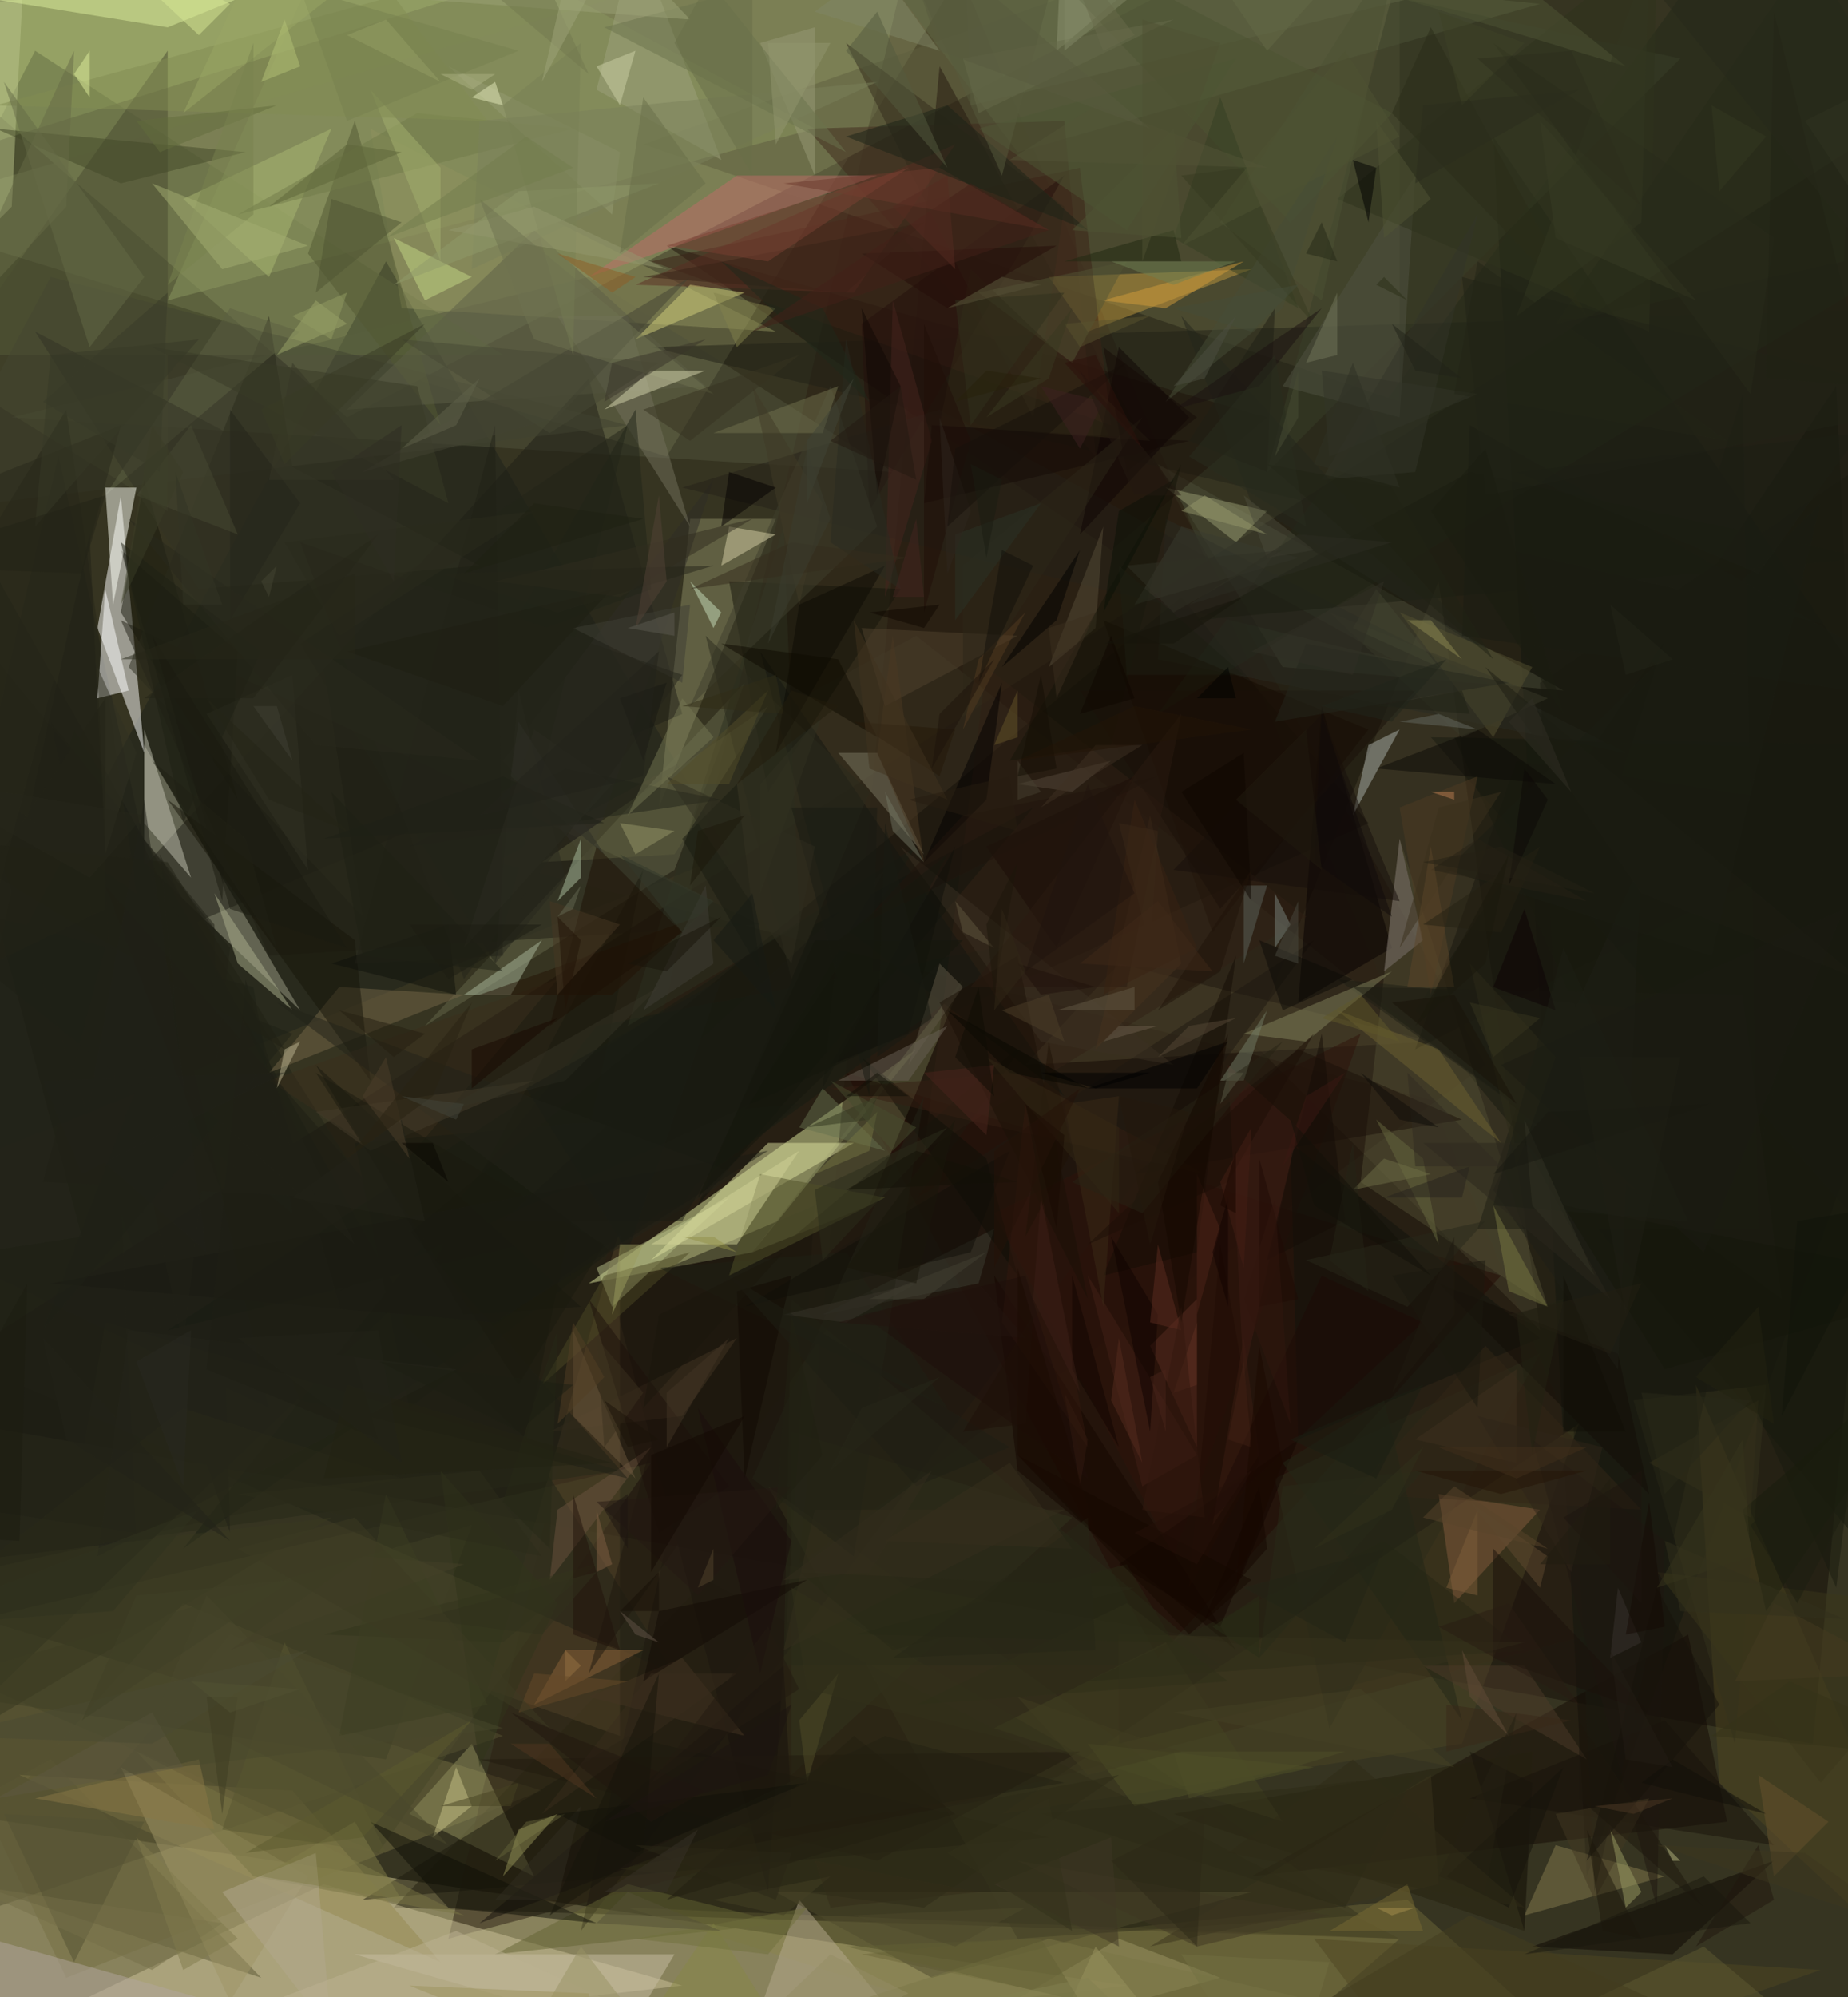 <svg xmlns="http://www.w3.org/2000/svg" version="1.1" width="948" height="1024">
<rect x="0" y="0" width="948" height="1024" fill="#363421" />
<g transform="scale(4) translate(0.5 0.5)">
<polygon fill="#bdcb86" fill-opacity="0.502" points="175,-15 -16,1 44,53" />
<polygon fill="#140e09" fill-opacity="0.502" points="-16,180 232,223 252,9" />
<polygon fill="#dacf98" fill-opacity="0.502" points="-13,231 144,254 0,271" />
<polygon fill="#746e42" fill-opacity="0.502" points="-16,203 8,253 69,229" />
<polygon fill="#2b1f13" fill-opacity="0.502" points="57,248 118,-15 211,207" />
<polygon fill="#e0eaa0" fill-opacity="0.502" points="96,160 75,164 117,134" />
<polygon fill="#7c7e56" fill-opacity="0.502" points="130,-16 -16,27 85,58" />
<polygon fill="#5e5e3e" fill-opacity="0.502" points="179,51 82,18 179,-16" />
<polygon fill="#8a834c" fill-opacity="0.502" points="156,268 80,244 179,248" />
<polygon fill="#1d201a" fill-opacity="0.502" points="93,109 -16,153 49,33" />
<polygon fill="#47412d" fill-opacity="0.502" points="160,133 184,74 197,170" />
<polygon fill="#171913" fill-opacity="0.502" points="-3,218 -9,59 51,166" />
<polygon fill="#ffffff" fill-opacity="0.502" points="18,96 15,63 12,80" />
<polygon fill="#25190f" fill-opacity="0.502" points="102,200 190,136 120,8" />
<polygon fill="#898965" fill-opacity="0.502" points="84,103 99,66 88,66" />
<polygon fill="#12170e" fill-opacity="0.502" points="191,17 203,240 252,107" />
<polygon fill="#4a4424" fill-opacity="0.502" points="128,232 187,223 202,182" />
<polygon fill="#50523d" fill-opacity="0.502" points="114,60 75,35 1,53" />
<polygon fill="#282413" fill-opacity="0.502" points="50,244 179,248 90,202" />
<polygon fill="#cbc19a" fill-opacity="0.502" points="87,254 41,241 -9,265" />
<polygon fill="#9b9c85" fill-opacity="0.502" points="18,110 18,95 38,129" />
<polygon fill="#220b04" fill-opacity="0.502" points="148,212 192,163 108,137" />
<polygon fill="#b0c177" fill-opacity="0.502" points="97,-13 -15,22 -13,-11" />
<polygon fill="#363121" fill-opacity="0.502" points="63,110 117,81 197,144" />
<polygon fill="#141009" fill-opacity="0.502" points="175,105 151,76 43,165" />
<polygon fill="#636d43" fill-opacity="0.502" points="64,45 -16,45 4,6" />
<polygon fill="#938851" fill-opacity="0.502" points="37,229 56,251 2,227" />
<polygon fill="#140b04" fill-opacity="0.502" points="221,233 160,240 216,209" />
<polygon fill="#464629" fill-opacity="0.502" points="83,187 48,237 -16,210" />
<polygon fill="#1e1f16" fill-opacity="0.502" points="87,91 75,48 3,127" />
<polygon fill="#8b9761" fill-opacity="0.502" points="45,-16 21,38 104,16" />
<polygon fill="#19140c" fill-opacity="0.502" points="78,165 104,154 98,242" />
<polygon fill="#504229" fill-opacity="0.502" points="79,157 62,216 79,222" />
<polygon fill="#666944" fill-opacity="0.502" points="96,160 123,125 111,154" />
<polygon fill="#65664b" fill-opacity="0.502" points="86,111 95,87 54,131" />
<polygon fill="#202117" fill-opacity="0.502" points="83,44 240,81 245,39" />
<polygon fill="#4a4d38" fill-opacity="0.502" points="164,85 148,59 200,88" />
<polygon fill="#5e6644" fill-opacity="0.502" points="109,-9 130,19 197,0" />
<polygon fill="#202216" fill-opacity="0.502" points="-16,169 9,93 86,214" />
<polygon fill="#3e291c" fill-opacity="0.502" points="103,16 140,58 136,15" />
<polygon fill="#232819" fill-opacity="0.502" points="252,28 226,-16 148,91" />
<polygon fill="#7c7963" fill-opacity="0.502" points="112,96 107,96 118,109" />
<polygon fill="#4e4620" fill-opacity="0.502" points="220,228 217,177 252,258" />
<polygon fill="#bd973e" fill-opacity="0.502" points="139,42 160,34 134,35" />
<polygon fill="#1f130b" fill-opacity="0.502" points="162,53 85,31 142,70" />
<polygon fill="#201f15" fill-opacity="0.502" points="34,122 15,79 97,118" />
<polygon fill="#8f925e" fill-opacity="0.502" points="99,42 47,16 51,39" />
<polygon fill="#161c13" fill-opacity="0.502" points="132,120 23,198 76,131" />
<polygon fill="#3b2317" fill-opacity="0.502" points="142,54 83,33 138,21" />
<polygon fill="#4d442c" fill-opacity="0.502" points="131,136 143,123 183,133" />
<polygon fill="#91905f" fill-opacity="0.502" points="60,223 68,240 52,232" />
<polygon fill="#404330" fill-opacity="0.502" points="6,35 80,54 -10,65" />
<polygon fill="#14140b" fill-opacity="0.502" points="93,74 115,75 98,101" />
<polygon fill="#17180f" fill-opacity="0.502" points="235,49 181,129 242,202" />
<polygon fill="#6c6638" fill-opacity="0.502" points="180,243 211,271 110,250" />
<polygon fill="#32341e" fill-opacity="0.502" points="137,194 101,227 101,183" />
<polygon fill="#c06c69" fill-opacity="0.502" points="94,22 112,22 75,35" />
<polygon fill="#18190d" fill-opacity="0.502" points="15,78 30,102 18,61" />
<polygon fill="#1e1810" fill-opacity="0.502" points="74,247 91,170 168,120" />
<polygon fill="#393f29" fill-opacity="0.502" points="162,60 178,-1 215,7" />
<polygon fill="#2f130a" fill-opacity="0.502" points="174,132 127,155 150,199" />
<polygon fill="#535933" fill-opacity="0.502" points="56,54 39,32 45,15" />
<polygon fill="#292b22" fill-opacity="0.502" points="148,84 208,96 149,66" />
<polygon fill="#150a01" fill-opacity="0.502" points="155,119 175,93 141,79" />
<polygon fill="#a7a763" fill-opacity="0.502" points="63,238 67,233 72,232" />
<polygon fill="#150600" fill-opacity="0.502" points="130,188 127,163 158,211" />
<polygon fill="#060000" fill-opacity="0.502" points="169,90 178,121 166,128" />
<polygon fill="#504d32" fill-opacity="0.502" points="198,167 179,107 174,151" />
<polygon fill="#11120c" fill-opacity="0.502" points="166,184 197,171 165,146" />
<polygon fill="#837a4f" fill-opacity="0.502" points="199,236 195,245 213,240" />
<polygon fill="#565332" fill-opacity="0.502" points="23,205 -16,249 64,222" />
<polygon fill="#5c5f47" fill-opacity="0.502" points="44,52 68,29 90,49" />
<polygon fill="#2c2c1a" fill-opacity="0.502" points="163,189 170,221 197,173" />
<polygon fill="#34321c" fill-opacity="0.502" points="209,179 222,223 226,177" />
<polygon fill="#484b31" fill-opacity="0.502" points="21,65 -8,47 21,6" />
<polygon fill="#1a1009" fill-opacity="0.502" points="166,134 187,143 145,150" />
<polygon fill="#1d1a0f" fill-opacity="0.502" points="134,235 46,243 80,222" />
<polygon fill="#35331c" fill-opacity="0.502" points="174,245 98,190 130,248" />
<polygon fill="#515342" fill-opacity="0.502" points="179,53 181,22 164,49" />
<polygon fill="#312014" fill-opacity="0.502" points="126,85 167,117 118,147" />
<polygon fill="#1c1c13" fill-opacity="0.502" points="225,157 223,50 189,157" />
<polygon fill="#272819" fill-opacity="0.502" points="8,198 13,169 79,188" />
<polygon fill="#b5aa8d" fill-opacity="0.502" points="102,243 125,271 92,271" />
<polygon fill="#2a2b1d" fill-opacity="0.502" points="16,85 34,40 46,117" />
<polygon fill="#19170e" fill-opacity="0.502" points="181,134 241,104 194,97" />
<polygon fill="#202016" fill-opacity="0.502" points="-15,67 29,196 27,118" />
<polygon fill="#24110d" fill-opacity="0.502" points="111,65 136,22 110,41" />
<polygon fill="#756748" fill-opacity="0.502" points="43,126 59,127 34,137" />
<polygon fill="#212118" fill-opacity="0.502" points="-16,156 7,58 34,180" />
<polygon fill="#171409" fill-opacity="0.502" points="47,138 21,102 45,120" />
<polygon fill="#292b19" fill-opacity="0.502" points="101,166 156,213 100,213" />
<polygon fill="#2f2d27" fill-opacity="0.502" points="64,97 75,110 91,61" />
<polygon fill="#896239" fill-opacity="0.502" points="72,211 82,211 68,218" />
<polygon fill="#2f331c" fill-opacity="0.502" points="171,25 211,42 212,-8" />
<polygon fill="#835d3e" fill-opacity="0.502" points="186,205 197,193 184,191" />
<polygon fill="#25210f" fill-opacity="0.502" points="195,247 196,224 150,232" />
<polygon fill="#2d3020" fill-opacity="0.502" points="102,118 80,131 100,67" />
<polygon fill="#12140c" fill-opacity="0.502" points="104,118 132,103 89,154" />
<polygon fill="#3a341d" fill-opacity="0.502" points="183,227 184,241 147,249" />
<polygon fill="#444422" fill-opacity="0.502" points="164,233 149,210 127,221" />
<polygon fill="#51422f" fill-opacity="0.502" points="130,81 110,80 113,90" />
<polygon fill="#1b1a11" fill-opacity="0.502" points="246,54 204,242 197,87" />
<polygon fill="#3b2f1c" fill-opacity="0.502" points="51,149 34,138 71,125" />
<polygon fill="#262615" fill-opacity="0.502" points="177,197 139,215 195,211" />
<polygon fill="#5c6042" fill-opacity="0.502" points="13,63 38,42 29,39" />
<polygon fill="#9b9665" fill-opacity="0.502" points="156,253 116,264 143,248" />
<polygon fill="#1e180e" fill-opacity="0.502" points="75,214 87,170 131,133" />
<polygon fill="#1e1e14" fill-opacity="0.502" points="171,125 221,130 209,152" />
<polygon fill="#bac489" fill-opacity="0.502" points="1,26 -15,42 3,-13" />
<polygon fill="#191c13" fill-opacity="0.502" points="117,108 21,170 87,154" />
<polygon fill="#252118" fill-opacity="0.502" points="87,62 120,52 178,84" />
<polygon fill="#181a0f" fill-opacity="0.502" points="248,96 235,203 186,94" />
<polygon fill="#141710" fill-opacity="0.502" points="136,140 97,83 106,117" />
<polygon fill="#c3d785" fill-opacity="0.502" points="50,30 54,38 60,35" />
<polygon fill="#ddef9d" fill-opacity="0.502" points="21,3 -10,-2 48,-8" />
<polygon fill="#a9afaa" fill-opacity="0.502" points="179,93 173,104 175,95" />
<polygon fill="#a9b772" fill-opacity="0.502" points="42,16 34,35 23,25" />
<polygon fill="#7e7570" fill-opacity="0.502" points="179,107 182,120 177,124" />
<polygon fill="#3c3e33" fill-opacity="0.502" points="125,164 127,157 105,168" />
<polygon fill="#3a361b" fill-opacity="0.502" points="252,206 212,201 233,228" />
<polygon fill="#5b5635" fill-opacity="0.502" points="-16,237 6,225 33,253" />
<polygon fill="#592d21" fill-opacity="0.502" points="153,185 153,166 147,172" />
<polygon fill="#404027" fill-opacity="0.502" points="60,195 49,225 -12,216" />
<polygon fill="#1b1a0f" fill-opacity="0.502" points="51,169 67,184 82,111" />
<polygon fill="#16110c" fill-opacity="0.502" points="101,231 100,213 61,246" />
<polygon fill="#4f4a2c" fill-opacity="0.502" points="99,242 160,242 119,253" />
<polygon fill="#332a1b" fill-opacity="0.502" points="108,5 132,53 136,26" />
<polygon fill="#717a49" fill-opacity="0.502" points="30,27 53,14 73,16" />
<polygon fill="#bac189" fill-opacity="0.502" points="93,153 76,162 78,167" />
<polygon fill="#4c4825" fill-opacity="0.502" points="77,163 88,160 69,177" />
<polygon fill="#432116" fill-opacity="0.502" points="146,190 139,163 153,186" />
<polygon fill="#505535" fill-opacity="0.502" points="183,25 177,30 176,15" />
<polygon fill="#dde29f" fill-opacity="0.502" points="83,161 109,146 98,146" />
<polygon fill="#0e0e06" fill-opacity="0.502" points="130,163 110,135 126,148" />
<polygon fill="#4d5735" fill-opacity="0.502" points="125,16 144,29 158,7" />
<polygon fill="#a3b06e" fill-opacity="0.502" points="56,33 56,21 47,11" />
<polygon fill="#130400" fill-opacity="0.502" points="156,208 143,200 166,184" />
<polygon fill="#393a26" fill-opacity="0.502" points="19,44 53,49 57,64" />
<polygon fill="#3e3f2d" fill-opacity="0.502" points="88,90 106,49 112,67" />
<polygon fill="#818b52" fill-opacity="0.502" points="-1,13 62,15 50,-1" />
<polygon fill="#9da17d" fill-opacity="0.502" points="76,11 81,-9 92,20" />
<polygon fill="#959b73" fill-opacity="0.502" points="78,27 57,8 79,19" />
<polygon fill="#5a2e23" fill-opacity="0.502" points="109,37 122,18 81,36" />
<polygon fill="#322617" fill-opacity="0.502" points="173,191 210,193 190,172" />
<polygon fill="#383821" fill-opacity="0.502" points="42,194 -8,200 -5,222" />
<polygon fill="#1a1c12" fill-opacity="0.502" points="45,146 52,180 102,141" />
<polygon fill="#0e110a" fill-opacity="0.502" points="42,123 58,127 57,118" />
<polygon fill="#7a805a" fill-opacity="0.502" points="61,15 60,34 112,10" />
<polygon fill="#262719" fill-opacity="0.502" points="17,114 -16,91 8,52" />
<polygon fill="#9e9366" fill-opacity="0.502" points="29,256 15,226 39,240" />
<polygon fill="#5f6444" fill-opacity="0.502" points="194,-4 123,-11 124,13" />
<polygon fill="#4e4723" fill-opacity="0.502" points="184,269 233,252 168,248" />
<polygon fill="#160f0a" fill-opacity="0.502" points="169,91 179,115 150,111" />
<polygon fill="#5c5d3c" fill-opacity="0.502" points="69,110 98,90 86,109" />
<polygon fill="#81815d" fill-opacity="0.502" points="167,133 159,132 178,124" />
<polygon fill="#1b0c06" fill-opacity="0.502" points="126,108 135,121 145,99" />
<polygon fill="#424828" fill-opacity="0.502" points="31,19 15,23 -1,16" />
<polygon fill="#797545" fill-opacity="0.502" points="59,245 32,240 17,224" />
<polygon fill="#150a06" fill-opacity="0.502" points="118,64 119,54 152,56" />
<polygon fill="#6a533f" fill-opacity="0.502" points="71,193 70,202 83,185" />
<polygon fill="#333528" fill-opacity="0.502" points="189,27 169,61 181,60" />
<polygon fill="#564c39" fill-opacity="0.502" points="134,85 141,67 140,80" />
<polygon fill="#020000" fill-opacity="0.502" points="126,102 118,110 128,87" />
<polygon fill="#1a1c11" fill-opacity="0.502" points="153,79 188,60 239,71" />
<polygon fill="#120d06" fill-opacity="0.502" points="207,173 211,191 184,164" />
<polygon fill="#54483a" fill-opacity="0.502" points="142,97 137,101 130,100" />
<polygon fill="#232418" fill-opacity="0.502" points="38,82 63,123 80,54" />
<polygon fill="#989b72" fill-opacity="0.502" points="158,69 162,65 149,62" />
<polygon fill="#b2a78d" fill-opacity="0.502" points="28,242 40,237 42,260" />
<polygon fill="#212219" fill-opacity="0.502" points="92,102 72,98 52,108" />
<polygon fill="#341f12" fill-opacity="0.502" points="130,137 106,139 154,150" />
<polygon fill="#30351b" fill-opacity="0.502" points="56,188 61,226 71,205" />
<polygon fill="#aab89b" fill-opacity="0.502" points="65,127 59,127 69,120" />
<polygon fill="#443523" fill-opacity="0.502" points="75,217 95,222 87,212" />
<polygon fill="#1f1f16" fill-opacity="0.502" points="207,175 191,152 210,110" />
<polygon fill="#221204" fill-opacity="0.502" points="89,117 61,127 78,127" />
<polygon fill="#140d04" fill-opacity="0.502" points="153,160 158,122 141,163" />
<polygon fill="#433422" fill-opacity="0.502" points="94,171 70,183 87,181" />
<polygon fill="#1e1f14" fill-opacity="0.502" points="13,113 38,179 80,189" />
<polygon fill="#3b3123" fill-opacity="0.502" points="133,133 115,108 150,136" />
<polygon fill="#777f4e" fill-opacity="0.502" points="66,6 44,15 38,-2" />
<polygon fill="#0c0603" fill-opacity="0.502" points="196,249 227,238 214,250" />
<polygon fill="#3c1d14" fill-opacity="0.502" points="157,136 159,176 166,144" />
<polygon fill="#323224" fill-opacity="0.502" points="25,75 61,72 4,42" />
<polygon fill="#151408" fill-opacity="0.502" points="142,95 151,59 129,97" />
<polygon fill="#979976" fill-opacity="0.502" points="104,22 104,3 97,5" />
<polygon fill="#18130b" fill-opacity="0.502" points="213,220 227,236 188,230" />
<polygon fill="#24271d" fill-opacity="0.502" points="190,83 151,40 160,64" />
<polygon fill="#1f1610" fill-opacity="0.502" points="212,244 196,184 213,197" />
<polygon fill="#28291b" fill-opacity="0.502" points="167,161 180,167 190,156" />
<polygon fill="#e0f09b" fill-opacity="0.502" points="11,6 11,12 9,9" />
<polygon fill="#abb08e" fill-opacity="0.502" points="30,123 37,129 27,114" />
<polygon fill="#c7bda3" fill-opacity="0.502" points="45,250 80,260 86,250" />
<polygon fill="#8e9373" fill-opacity="0.502" points="135,6 136,-16 161,-16" />
<polygon fill="#232717" fill-opacity="0.502" points="187,220 177,179 164,187" />
<polygon fill="#383b2e" fill-opacity="0.502" points="151,67 166,71 145,77" />
<polygon fill="#1c110a" fill-opacity="0.502" points="75,166 93,190 84,196" />
<polygon fill="#545131" fill-opacity="0.502" points="196,85 179,78 191,94" />
<polygon fill="#46321f" fill-opacity="0.502" points="147,104 140,134 151,123" />
<polygon fill="#4d5432" fill-opacity="0.502" points="165,28 126,-13 178,14" />
<polygon fill="#525434" fill-opacity="0.502" points="137,46 125,37 144,33" />
<polygon fill="#615847" fill-opacity="0.502" points="123,126 120,123 116,136" />
<polygon fill="#1f2115" fill-opacity="0.502" points="121,180 84,162 108,160" />
<polygon fill="#1b1108" fill-opacity="0.502" points="138,88 156,116 181,88" />
<polygon fill="#595731" fill-opacity="0.502" points="28,234 36,210 49,237" />
<polygon fill="#272a19" fill-opacity="0.502" points="199,41 236,33 238,-16" />
<polygon fill="#1b1006" fill-opacity="0.502" points="120,128 130,122 139,166" />
<polygon fill="#191a10" fill-opacity="0.502" points="183,94 250,170 248,95" />
<polygon fill="#d4d27d" fill-opacity="0.502" points="88,36 95,37 81,43" />
<polygon fill="#4d3a28" fill-opacity="0.502" points="195,213 203,225 182,213" />
<polygon fill="#222218" fill-opacity="0.502" points="35,128 94,150 78,160" />
<polygon fill="#1b1b11" fill-opacity="0.502" points="30,83 28,115 15,70" />
<polygon fill="#100903" fill-opacity="0.502" points="101,163 94,165 95,189" />
<polygon fill="#1a110b" fill-opacity="0.502" points="211,219 191,198 191,212" />
<polygon fill="#46241e" fill-opacity="0.502" points="113,76 114,38 119,56" />
<polygon fill="#201b0f" fill-opacity="0.502" points="61,225 112,238 138,224" />
<polygon fill="#2a2d19" fill-opacity="0.502" points="178,14 183,3 203,40" />
<polygon fill="#72715c" fill-opacity="0.502" points="80,40 71,40 88,67" />
<polygon fill="#8a7947" fill-opacity="0.502" points="4,230 25,225 27,234" />
<polygon fill="#36321c" fill-opacity="0.502" points="195,210 143,209 143,223" />
<polygon fill="#3e3e34" fill-opacity="0.502" points="87,87 73,80 88,77" />
<polygon fill="#140c06" fill-opacity="0.502" points="169,132 172,156 162,161" />
<polygon fill="#18190f" fill-opacity="0.502" points="40,136 74,167 59,168" />
<polygon fill="#636332" fill-opacity="0.502" points="100,246 63,250 80,241" />
<polygon fill="#6b724c" fill-opacity="0.502" points="92,-1 77,3 108,19" />
<polygon fill="#453d2b" fill-opacity="0.502" points="40,142 47,147 68,138" />
<polygon fill="#3b2a17" fill-opacity="0.502" points="141,167 136,141 143,140" />
<polygon fill="#2a271c" fill-opacity="0.502" points="182,146 195,146 206,166" />
<polygon fill="#504c28" fill-opacity="0.502" points="102,220 103,228 107,214" />
<polygon fill="#343e22" fill-opacity="0.502" points="166,39 150,30 156,12" />
<polygon fill="#33180e" fill-opacity="0.502" points="131,141 128,169 139,185" />
<polygon fill="#0e0505" fill-opacity="0.502" points="138,68 143,44 152,53" />
<polygon fill="#656b46" fill-opacity="0.502" points="0,10 18,35 11,44" />
<polygon fill="#73765b" fill-opacity="0.502" points="171,37 167,46 171,45" />
<polygon fill="#342f1d" fill-opacity="0.502" points="104,193 136,193 100,211" />
<polygon fill="#9ca277" fill-opacity="0.502" points="48,-1 88,2 71,-16" />
<polygon fill="#3f3723" fill-opacity="0.502" points="170,245 153,249 130,238" />
<polygon fill="#1b1c12" fill-opacity="0.502" points="185,111 219,122 233,64" />
<polygon fill="#15130a" fill-opacity="0.502" points="200,226 185,240 193,244" />
<polygon fill="#6c3b2d" fill-opacity="0.502" points="120,21 100,23 134,29" />
<polygon fill="#2c2718" fill-opacity="0.502" points="146,53 123,72 123,89" />
<polygon fill="#0e0f07" fill-opacity="0.502" points="57,244 76,246 47,233" />
<polygon fill="#000000" fill-opacity="0.502" points="138,70 135,79 128,85" />
<polygon fill="#73734f" fill-opacity="0.502" points="105,55 107,49 91,55" />
<polygon fill="#4d5234" fill-opacity="0.502" points="179,-8 169,38 156,28" />
<polygon fill="#212117" fill-opacity="0.502" points="11,68 -16,191 17,196" />
<polygon fill="#1c1005" fill-opacity="0.502" points="87,119 70,131 76,108" />
<polygon fill="#4e5435" fill-opacity="0.502" points="208,8 175,-2 193,-4" />
<polygon fill="#1a1b0f" fill-opacity="0.502" points="66,177 77,159 40,137" />
<polygon fill="#505229" fill-opacity="0.502" points="145,231 168,226 139,223" />
<polygon fill="#212519" fill-opacity="0.502" points="64,82 81,52 83,75" />
<polygon fill="#67704f" fill-opacity="0.502" points="102,144 113,147 105,139" />
<polygon fill="#202117" fill-opacity="0.502" points="64,122 45,123 63,54" />
<polygon fill="#b1a69e" fill-opacity="0.502" points="-16,244 55,264 3,270" />
<polygon fill="#2b3227" fill-opacity="0.502" points="122,68 122,79 133,64" />
<polygon fill="#6c6130" fill-opacity="0.502" points="171,129 192,146 184,134" />
<polygon fill="#4e3b22" fill-opacity="0.502" points="189,99 183,127 179,103" />
<polygon fill="#686154" fill-opacity="0.502" points="116,138 121,131 107,138" />
<polygon fill="#7b857e" fill-opacity="0.502" points="165,118 163,114 163,121" />
<polygon fill="#181d0d" fill-opacity="0.502" points="226,206 223,193 251,169" />
<polygon fill="#1f0e0a" fill-opacity="0.502" points="110,168 131,163 139,189" />
<polygon fill="#434332" fill-opacity="0.502" points="71,53 46,60 88,35" />
<polygon fill="#210c04" fill-opacity="0.502" points="156,159 161,187 152,203" />
<polygon fill="#130b05" fill-opacity="0.502" points="103,202 84,206 82,215" />
<polygon fill="#1c1d13" fill-opacity="0.502" points="228,166 173,126 223,127" />
<polygon fill="#2a2a1c" fill-opacity="0.502" points="101,125 90,81 111,101" />
<polygon fill="#474c37" fill-opacity="0.502" points="149,51 164,39 171,17" />
<polygon fill="#2d2b19" fill-opacity="0.502" points="188,123 194,149 199,135" />
<polygon fill="#2d2a17" fill-opacity="0.502" points="79,239 118,244 143,227" />
<polygon fill="#302817" fill-opacity="0.502" points="120,54 147,56 124,34" />
<polygon fill="#90996b" fill-opacity="0.502" points="84,23 66,24 50,36" />
<polygon fill="#423822" fill-opacity="0.502" points="204,243 199,232 211,230" />
<polygon fill="#2d2a17" fill-opacity="0.502" points="172,244 181,227 133,232" />
<polygon fill="#2b1b10" fill-opacity="0.502" points="151,91 144,126 124,126" />
<polygon fill="#393c24" fill-opacity="0.502" points="199,30 197,15 217,38" />
<polygon fill="#0d0204" fill-opacity="0.502" points="199,129 191,126 195,116" />
<polygon fill="#191a10" fill-opacity="0.502" points="97,124 87,107 94,100" />
<polygon fill="#210e08" fill-opacity="0.502" points="124,56 118,78 118,41" />
<polygon fill="#0e0200" fill-opacity="0.502" points="148,168 142,158 147,183" />
<polygon fill="#3b1c13" fill-opacity="0.502" points="155,195 159,171 161,186" />
<polygon fill="#333224" fill-opacity="0.502" points="26,91 39,111 37,86" />
<polygon fill="#9a9b64" fill-opacity="0.502" points="210,242 208,244 206,234" />
<polygon fill="#21150c" fill-opacity="0.502" points="123,104 110,118 148,99" />
<polygon fill="#24241a" fill-opacity="0.502" points="87,86 59,125 38,69" />
<polygon fill="#443b20" fill-opacity="0.502" points="222,215 227,205 244,214" />
<polygon fill="#525032" fill-opacity="0.502" points="0,232 18,233 9,251" />
<polygon fill="#1a1b12" fill-opacity="0.502" points="63,169 6,164 98,147" />
<polygon fill="#14170b" fill-opacity="0.502" points="252,164 213,175 200,154" />
<polygon fill="#1e1e14" fill-opacity="0.502" points="152,56 163,39 162,60" />
<polygon fill="#25251a" fill-opacity="0.502" points="38,64 29,79 29,52" />
<polygon fill="#32341c" fill-opacity="0.502" points="64,210 76,200 41,209" />
<polygon fill="#797f54" fill-opacity="0.502" points="64,13 73,45 74,5" />
<polygon fill="#25251a" fill-opacity="0.502" points="16,170 58,175 12,199" />
<polygon fill="#372e1d" fill-opacity="0.502" points="137,198 129,187 113,197" />
<polygon fill="#d6cfa6" fill-opacity="0.502" points="92,72 99,68 93,67" />
<polygon fill="#49482d" fill-opacity="0.502" points="14,227 29,209 64,221" />
<polygon fill="#3d3e22" fill-opacity="0.502" points="49,191 43,222 62,218" />
<polygon fill="#5c2d21" fill-opacity="0.502" points="148,159 151,170 147,169" />
<polygon fill="#100e08" fill-opacity="0.502" points="129,147 124,160 95,167" />
<polygon fill="#000000" fill-opacity="0.502" points="139,139 157,133 153,139" />
<polygon fill="#17120b" fill-opacity="0.502" points="212,203 220,218 203,238" />
<polygon fill="#444024" fill-opacity="0.502" points="186,226 150,219 174,216" />
<polygon fill="#d29b3b" fill-opacity="0.502" points="159,33 149,39 141,38" />
<polygon fill="#232316" fill-opacity="0.502" points="96,189 118,140 109,199" />
<polygon fill="#0d0b07" fill-opacity="0.502" points="189,93 199,100 176,98" />
<polygon fill="#1b1d12" fill-opacity="0.502" points="187,81 251,90 188,54" />
<polygon fill="#1e1f15" fill-opacity="0.502" points="26,175 48,184 31,125" />
<polygon fill="#100905" fill-opacity="0.502" points="110,39 115,49 112,63" />
<polygon fill="#655529" fill-opacity="0.502" points="130,94 130,88 127,95" />
<polygon fill="#464933" fill-opacity="0.502" points="24,54 17,63 30,68" />
<polygon fill="#26261d" fill-opacity="0.502" points="-16,162 10,158 -16,61" />
<polygon fill="#66683e" fill-opacity="0.502" points="182,148 176,143 184,159" />
<polygon fill="#202216" fill-opacity="0.502" points="250,51 187,35 190,63" />
<polygon fill="#99a664" fill-opacity="0.502" points="23,14 35,-12 61,-16" />
<polygon fill="#abc09f" fill-opacity="0.502" points="74,107 74,112 71,115" />
<polygon fill="#1b2217" fill-opacity="0.502" points="121,13 108,17 139,29" />
<polygon fill="#363a21" fill-opacity="0.502" points="151,22 168,41 159,21" />
<polygon fill="#474935" fill-opacity="0.502" points="51,43 84,46 70,55" />
<polygon fill="#3f311f" fill-opacity="0.502" points="194,187 181,184 194,175" />
<polygon fill="#515028" fill-opacity="0.502" points="113,153 97,150 93,163" />
<polygon fill="#38322e" fill-opacity="0.502" points="206,212 210,210 207,203" />
<polygon fill="#5e5a33" fill-opacity="0.502" points="172,271 218,249 243,270" />
<polygon fill="#fdfff5" fill-opacity="0.502" points="17,62 13,62 14,77" />
<polygon fill="#3a2f1e" fill-opacity="0.502" points="134,80 135,89 140,78" />
<polygon fill="#29291b" fill-opacity="0.502" points="-10,64 15,54 -8,141" />
<polygon fill="#212117" fill-opacity="0.502" points="23,172 29,121 6,92" />
<polygon fill="#3a311d" fill-opacity="0.502" points="184,103 192,101 179,121" />
<polygon fill="#1f2911" fill-opacity="0.502" points="136,33 150,29 151,33" />
<polygon fill="#94976e" fill-opacity="0.502" points="85,34 57,29 68,26" />
<polygon fill="#66532c" fill-opacity="0.502" points="227,240 234,233 225,227" />
<polygon fill="#1d0b07" fill-opacity="0.502" points="182,169 169,163 154,195" />
<polygon fill="#262815" fill-opacity="0.502" points="150,210 109,209 144,200" />
<polygon fill="#1a0d0c" fill-opacity="0.502" points="97,214 101,197 89,180" />
<polygon fill="#0d0a04" fill-opacity="0.502" points="102,77 113,72 99,96" />
<polygon fill="#1a1a13" fill-opacity="0.502" points="113,111 87,156 64,156" />
<polygon fill="#1f2014" fill-opacity="0.502" points="15,69 23,105 33,83" />
<polygon fill="#353224" fill-opacity="0.502" points="84,126 72,138 56,142" />
<polygon fill="#4b3923" fill-opacity="0.502" points="112,96 114,81 118,110" />
<polygon fill="#403f36" fill-opacity="0.502" points="82,129 91,123 90,113" />
<polygon fill="#29291d" fill-opacity="0.502" points="16,66 40,95 61,97" />
<polygon fill="#251913" fill-opacity="0.502" points="76,192 101,190 89,204" />
<polygon fill="#bcb292" fill-opacity="0.502" points="-5,271 58,247 93,263" />
<polygon fill="#363626" fill-opacity="0.502" points="50,61 37,46 34,61" />
<polygon fill="#2e2518" fill-opacity="0.502" points="201,201 189,181 205,185" />
<polygon fill="#1a1b13" fill-opacity="0.502" points="236,116 218,160 192,136" />
<polygon fill="#393828" fill-opacity="0.502" points="198,89 170,78 187,94" />
<polygon fill="#181b13" fill-opacity="0.502" points="101,103 112,103 111,140" />
<polygon fill="#333429" fill-opacity="0.502" points="170,58 169,47 189,50" />
<polygon fill="#2e261e" fill-opacity="0.502" points="124,65 121,73 120,53" />
<polygon fill="#565a3c" fill-opacity="0.502" points="116,-5 138,-16 128,22" />
<polygon fill="#4f2519" fill-opacity="0.502" points="153,150 156,157 153,168" />
<polygon fill="#6e7251" fill-opacity="0.502" points="91,50 68,43 61,25" />
<polygon fill="#3e3724" fill-opacity="0.502" points="127,241 143,249 142,235" />
<polygon fill="#232317" fill-opacity="0.502" points="48,68 32,89 18,89" />
<polygon fill="#25261c" fill-opacity="0.502" points="193,87 163,92 167,82" />
<polygon fill="#626d3c" fill-opacity="0.502" points="20,19 35,13 17,15" />
<polygon fill="#37341f" fill-opacity="0.502" points="188,128 191,135 197,130" />
<polygon fill="#0f0a01" fill-opacity="0.502" points="107,84 112,94 92,82" />
<polygon fill="#1b1d14" fill-opacity="0.502" points="67,139 92,125 80,160" />
<polygon fill="#180901" fill-opacity="0.502" points="71,130 60,134 60,139" />
<polygon fill="#110f08" fill-opacity="0.502" points="210,228 214,225 226,232" />
<polygon fill="#2e2c1e" fill-opacity="0.502" points="101,123 85,99 104,108" />
<polygon fill="#737d66" fill-opacity="0.502" points="162,129 159,138 156,138" />
<polygon fill="#250c08" fill-opacity="0.502" points="121,39 135,31 110,32" />
<polygon fill="#2b2c1b" fill-opacity="0.502" points="121,144 105,161 104,152" />
<polygon fill="#5e5941" fill-opacity="0.502" points="-1,230 23,226 19,219" />
<polygon fill="#38352b" fill-opacity="0.502" points="117,164 108,169 100,168" />
<polygon fill="#0a1106" fill-opacity="0.502" points="150,61 143,65 141,78" />
<polygon fill="#614a30" fill-opacity="0.502" points="198,199 188,192 197,203" />
<polygon fill="#4a4b3a" fill-opacity="0.502" points="168,70 162,71 159,63" />
<polygon fill="#4f4f29" fill-opacity="0.502" points="172,224 152,230 150,224" />
<polygon fill="#34311b" fill-opacity="0.502" points="211,187 224,194 225,179" />
<polygon fill="#413b27" fill-opacity="0.502" points="96,49 102,77 105,64" />
<polygon fill="#1a180f" fill-opacity="0.502" points="178,163 190,161 189,180" />
<polygon fill="#6d593e" fill-opacity="0.502" points="73,181 73,170 81,189" />
<polygon fill="#26231c" fill-opacity="0.502" points="177,153 187,153 188,149" />
<polygon fill="#11110a" fill-opacity="0.502" points="116,132 122,108 106,136" />
<polygon fill="#292b18" fill-opacity="0.502" points="164,190 182,188 161,212" />
<polygon fill="#282a20" fill-opacity="0.502" points="115,75 106,69 108,43" />
<polygon fill="#1c0e06" fill-opacity="0.502" points="157,151 139,159 168,132" />
<polygon fill="#686e48" fill-opacity="0.502" points="96,22 86,5 96,-13" />
<polygon fill="#786b33" fill-opacity="0.502" points="170,247 180,241 182,247" />
<polygon fill="#1f2016" fill-opacity="0.502" points="32,126 -16,113 37,155" />
<polygon fill="#232212" fill-opacity="0.502" points="196,186 200,166 194,168" />
<polygon fill="#989264" fill-opacity="0.502" points="74,249 91,271 61,271" />
<polygon fill="#82814c" fill-opacity="0.502" points="99,39 91,37 94,44" />
<polygon fill="#757542" fill-opacity="0.502" points="104,150 112,142 111,147" />
<polygon fill="#1e1307" fill-opacity="0.502" points="134,133 131,158 137,147" />
<polygon fill="#121006" fill-opacity="0.502" points="130,151 117,147 108,152" />
<polygon fill="#28291f" fill-opacity="0.502" points="66,88 72,112 63,123" />
<polygon fill="#5d645c" fill-opacity="0.502" points="159,113 159,123 162,113" />
<polygon fill="#0d0a07" fill-opacity="0.502" points="164,129 161,120 173,125" />
<polygon fill="#574836" fill-opacity="0.502" points="152,131 148,135 158,130" />
<polygon fill="#8d8952" fill-opacity="0.502" points="183,79 180,79 187,84" />
<polygon fill="#20120b" fill-opacity="0.502" points="79,211 73,191 73,209" />
<polygon fill="#e3eaba" fill-opacity="0.502" points="64,13 60,12 63,10" />
<polygon fill="#11140a" fill-opacity="0.502" points="228,181 230,156 242,154" />
<polygon fill="#79824e" fill-opacity="0.502" points="32,5 32,27 21,36" />
<polygon fill="#625449" fill-opacity="0.502" points="79,206 84,210 81,209" />
<polygon fill="#7b7747" fill-opacity="0.502" points="134,248 211,266 63,271" />
<polygon fill="#202215" fill-opacity="0.502" points="191,84 178,62 162,59" />
<polygon fill="#1c160d" fill-opacity="0.502" points="218,244 202,220 202,230" />
<polygon fill="#382819" fill-opacity="0.502" points="185,218 185,224 201,220" />
<polygon fill="#362317" fill-opacity="0.502" points="108,37 82,35 118,28" />
<polygon fill="#463622" fill-opacity="0.502" points="79,118 70,115 71,127" />
<polygon fill="#181309" fill-opacity="0.502" points="186,127 178,128 194,141" />
<polygon fill="#241406" fill-opacity="0.502" points="203,188 192,191 181,188" />
<polygon fill="#1c1d13" fill-opacity="0.502" points="210,114 190,85 238,125" />
<polygon fill="#4b241c" fill-opacity="0.502" points="118,137 126,145 127,136" />
<polygon fill="#272115" fill-opacity="0.502" points="183,111 189,107 203,115" />
<polygon fill="#272916" fill-opacity="0.502" points="70,198 64,192 71,170" />
<polygon fill="#53442c" fill-opacity="0.502" points="91,198 89,203 91,202" />
<polygon fill="#1e0b05" fill-opacity="0.502" points="161,167 161,148 166,166" />
<polygon fill="#1a1a10" fill-opacity="0.502" points="29,116 19,81 44,121" />
<polygon fill="#19150b" fill-opacity="0.502" points="85,124 80,123 92,117" />
<polygon fill="#807c49" fill-opacity="0.502" points="45,233 51,243 33,240" />
<polygon fill="#262314" fill-opacity="0.502" points="146,155 164,133 137,151" />
<polygon fill="#110400" fill-opacity="0.502" points="137,175 137,163 143,185" />
<polygon fill="#130902" fill-opacity="0.502" points="95,181 83,201 83,186" />
<polygon fill="#533b21" fill-opacity="0.502" points="131,78 125,84 123,93" />
<polygon fill="#cfd196" fill-opacity="0.502" points="102,147 94,159 83,159" />
<polygon fill="#7e5e3a" fill-opacity="0.502" points="189,193 185,203 189,204" />
<polygon fill="#232318" fill-opacity="0.502" points="54,156 37,153 51,143" />
<polygon fill="#292b1a" fill-opacity="0.502" points="191,5 224,50 227,30" />
<polygon fill="#4d3f2a" fill-opacity="0.502" points="49,135 46,140 52,148" />
<polygon fill="#060700" fill-opacity="0.502" points="129,137 121,129 139,139" />
<polygon fill="#5d5b2f" fill-opacity="0.502" points="46,235 31,237 60,220" />
<polygon fill="#919057" fill-opacity="0.502" points="71,232 64,240 66,234" />
<polygon fill="#150900" fill-opacity="0.502" points="130,186 152,209 160,202" />
<polygon fill="#110300" fill-opacity="0.502" points="155,160 157,153 157,167" />
<polygon fill="#424033" fill-opacity="0.502" points="111,166 126,160 118,166" />
<polygon fill="#0e0600" fill-opacity="0.502" points="138,91 142,81 145,89" />
<polygon fill="#13110b" fill-opacity="0.502" points="125,87 132,72 128,70" />
<polygon fill="#000000" fill-opacity="0.502" points="175,28 173,20 176,21" />
<polygon fill="#382c1c" fill-opacity="0.502" points="69,232 83,214 94,214" />
<polygon fill="#635845" fill-opacity="0.502" points="135,129 145,129 145,126" />
<polygon fill="#1e2015" fill-opacity="0.502" points="42,101 46,122 64,124" />
<polygon fill="#201307" fill-opacity="0.502" points="72,129 74,120 71,117" />
<polygon fill="#3b301f" fill-opacity="0.502" points="82,178 77,185 76,171" />
<polygon fill="#0f0700" fill-opacity="0.502" points="120,77 118,80 111,78" />
<polygon fill="#1e1f13" fill-opacity="0.502" points="64,90 44,83 78,75" />
<polygon fill="#212318" fill-opacity="0.502" points="181,47 178,41 187,48" />
<polygon fill="#241808" fill-opacity="0.502" points="122,93 120,99 109,92" />
<polygon fill="#33311b" fill-opacity="0.502" points="121,237 137,247 134,230" />
<polygon fill="#302c1e" fill-opacity="0.502" points="96,66 79,76 63,74" />
<polygon fill="#4e5233" fill-opacity="0.502" points="172,6 179,17 151,31" />
<polygon fill="#525536" fill-opacity="0.502" points="140,13 162,21 129,20" />
<polygon fill="#30301c" fill-opacity="0.502" points="124,54 122,38 136,37" />
<polygon fill="#3e4227" fill-opacity="0.502" points="184,1 195,5 187,13" />
<polygon fill="#251e10" fill-opacity="0.502" points="43,129 50,135 54,132" />
<polygon fill="#58442b" fill-opacity="0.502" points="182,194 198,198 186,190" />
<polygon fill="#72784f" fill-opacity="0.502" points="75,9 62,-2 65,-13" />
<polygon fill="#222012" fill-opacity="0.502" points="113,222 136,228 82,237" />
<polygon fill="#666b47" fill-opacity="0.502" points="9,6 8,26 -8,43" />
<polygon fill="#634c39" fill-opacity="0.502" points="193,222 188,217 187,211" />
<polygon fill="#97925e" fill-opacity="0.502" points="140,249 157,270 130,271" />
<polygon fill="#373827" fill-opacity="0.502" points="4,67 6,45 25,43" />
<polygon fill="#32301b" fill-opacity="0.502" points="103,216 139,225 101,203" />
<polygon fill="#382313" fill-opacity="0.502" points="145,102 153,121 141,127" />
<polygon fill="#1e1f14" fill-opacity="0.502" points="93,163 129,185 117,190" />
<polygon fill="#4f5532" fill-opacity="0.502" points="51,28 40,37 42,25" />
<polygon fill="#302d20" fill-opacity="0.502" points="63,243 71,243 74,231" />
<polygon fill="#31351e" fill-opacity="0.502" points="103,144 111,143 112,140" />
<polygon fill="#1b1208" fill-opacity="0.502" points="80,185 84,184 77,179" />
<polygon fill="#040000" fill-opacity="0.502" points="93,60 99,62 92,67" />
<polygon fill="#1a160c" fill-opacity="0.502" points="84,168 100,160 82,180" />
<polygon fill="#59532e" fill-opacity="0.502" points="147,40 138,44 136,41" />
<polygon fill="#0e0600" fill-opacity="0.502" points="160,115 151,101 159,96" />
<polygon fill="#31160e" fill-opacity="0.502" points="159,166 165,182 163,153" />
<polygon fill="#150901" fill-opacity="0.502" points="151,169 148,151 157,132" />
<polygon fill="#252916" fill-opacity="0.502" points="171,33 169,28 167,32" />
<polygon fill="#312615" fill-opacity="0.502" points="143,155 126,135 143,144" />
<polygon fill="#2c2c23" fill-opacity="0.502" points="152,77 178,69 166,68" />
<polygon fill="#212315" fill-opacity="0.502" points="226,48 227,1 239,49" />
<polygon fill="#c8dfbb" fill-opacity="0.502" points="88,74 92,78 91,80" />
<polygon fill="#474d2f" fill-opacity="0.502" points="106,138 117,144 114,147" />
<polygon fill="#40321f" fill-opacity="0.502" points="111,98 109,79 121,102" />
<polygon fill="#c1c2b1" fill-opacity="0.502" points="18,105 18,93 24,112" />
<polygon fill="#15160c" fill-opacity="0.502" points="104,120 123,120 89,153" />
<polygon fill="#2e2f26" fill-opacity="0.502" points="77,109 65,99 66,92" />
<polygon fill="#281c12" fill-opacity="0.502" points="193,205 184,208 202,218" />
<polygon fill="#4c3e29" fill-opacity="0.502" points="128,129 134,127 136,133" />
<polygon fill="#1f291a" fill-opacity="0.502" points="92,33 105,39 111,51" />
<polygon fill="#202017" fill-opacity="0.502" points="5,151 40,153 17,106" />
<polygon fill="#787943" fill-opacity="0.502" points="198,167 191,154 193,165" />
<polygon fill="#636034" fill-opacity="0.502" points="138,256 133,248 108,249" />
<polygon fill="#1d1e14" fill-opacity="0.502" points="216,156 200,121 191,154" />
<polygon fill="#27291b" fill-opacity="0.502" points="206,-9 252,48 252,-7" />
<polygon fill="#5f3122" fill-opacity="0.502" points="153,177 150,178 153,169" />
<polygon fill="#2b2f17" fill-opacity="0.502" points="176,36 180,38 177,35" />
<polygon fill="#1f2016" fill-opacity="0.502" points="77,105 41,107 64,99" />
<polygon fill="#140b05" fill-opacity="0.502" points="211,192 208,209 213,208" />
<polygon fill="#5a4529" fill-opacity="0.502" points="186,126 183,108 180,126" />
<polygon fill="#232416" fill-opacity="0.502" points="159,203 177,198 172,210" />
<polygon fill="#434431" fill-opacity="0.502" points="173,80 184,85 176,75" />
<polygon fill="#313121" fill-opacity="0.502" points="97,114 97,100 105,91" />
<polygon fill="#17180f" fill-opacity="0.502" points="121,109 107,120 105,139" />
<polygon fill="#333620" fill-opacity="0.502" points="211,-6 194,40 210,28" />
<polygon fill="#1c1f12" fill-opacity="0.502" points="159,86 143,72 144,86" />
<polygon fill="#22150f" fill-opacity="0.502" points="107,169 125,164 131,171" />
<polygon fill="#242419" fill-opacity="0.502" points="91,72 71,78 56,73" />
<polygon fill="#393a28" fill-opacity="0.502" points="21,37 5,51 20,60" />
<polygon fill="#c7c188" fill-opacity="0.502" points="58,226 60,231 55,235" />
<polygon fill="#757753" fill-opacity="0.502" points="80,104 91,94 87,89" />
<polygon fill="#302f24" fill-opacity="0.502" points="177,74 160,83 173,86" />
<polygon fill="#2d2917" fill-opacity="0.502" points="154,232 153,249 142,238" />
<polygon fill="#474323" fill-opacity="0.502" points="66,228 65,231 56,231" />
<polygon fill="#33190f" fill-opacity="0.502" points="151,167 146,193 154,194" />
<polygon fill="#3e3022" fill-opacity="0.502" points="146,95 133,103 140,95" />
<polygon fill="#92966f" fill-opacity="0.502" points="98,5 106,5 99,18" />
<polygon fill="#beb692" fill-opacity="0.502" points="38,133 35,139 36,134" />
<polygon fill="#1b1011" fill-opacity="0.502" points="150,52 161,49 169,39" />
<polygon fill="#1f2017" fill-opacity="0.502" points="22,126 37,132 5,170" />
<polygon fill="#111109" fill-opacity="0.502" points="103,228 71,232 81,237" />
<polygon fill="#474031" fill-opacity="0.502" points="130,97 133,101 130,102" />
<polygon fill="#999c5f" fill-opacity="0.502" points="82,159 78,168 79,159" />
<polygon fill="#9ca66a" fill-opacity="0.502" points="35,45 44,41 40,38" />
<polygon fill="#202114" fill-opacity="0.502" points="21,110 36,134 -9,107" />
<polygon fill="#6e6e46" fill-opacity="0.502" points="177,148 173,152 183,150" />
<polygon fill="#232419" fill-opacity="0.502" points="206,77 208,86 214,84" />
<polygon fill="#33311c" fill-opacity="0.502" points="236,207 215,206 213,197" />
<polygon fill="#17110b" fill-opacity="0.502" points="121,67 144,46 122,57" />
<polygon fill="#282918" fill-opacity="0.502" points="51,189 -4,201 23,180" />
<polygon fill="#bb7e52" fill-opacity="0.502" points="186,101 183,101 186,102" />
<polygon fill="#232416" fill-opacity="0.502" points="186,50 189,33 221,56" />
<polygon fill="#656b47" fill-opacity="0.502" points="162,6 147,-16 180,-14" />
<polygon fill="#1c130a" fill-opacity="0.502" points="127,84 119,98 120,91" />
<polygon fill="#60563f" fill-opacity="0.502" points="123,119 127,121 122,115" />
<polygon fill="#423c1f" fill-opacity="0.502" points="149,268 236,267 188,245" />
<polygon fill="#331a10" fill-opacity="0.502" points="139,184 138,190 136,178" />
<polygon fill="#212119" fill-opacity="0.502" points="18,102 26,160 10,146" />
<polygon fill="#919c62" fill-opacity="0.502" points="44,37 37,40 42,43" />
<polygon fill="#422118" fill-opacity="0.502" points="134,29 124,23 96,42" />
<polygon fill="#737c4c" fill-opacity="0.502" points="67,17 73,21 49,30" />
<polygon fill="#413c21" fill-opacity="0.502" points="139,227 151,224 130,217" />
<polygon fill="#4a492d" fill-opacity="0.502" points="26,204 57,236 20,218" />
<polygon fill="#4b4a32" fill-opacity="0.502" points="39,211 19,223 -8,222" />
<polygon fill="#353821" fill-opacity="0.502" points="219,13 226,17 220,24" />
<polygon fill="#1d170a" fill-opacity="0.502" points="130,110 126,118 127,127" />
<polygon fill="#949e65" fill-opacity="0.502" points="56,10 49,2 44,4" />
<polygon fill="#61582a" fill-opacity="0.502" points="179,133 169,130 174,127" />
<polygon fill="#24190d" fill-opacity="0.502" points="147,159 143,140 152,142" />
<polygon fill="#21160f" fill-opacity="0.502" points="65,219 90,229 83,233" />
<polygon fill="#2f2f19" fill-opacity="0.502" points="117,218 144,205 157,215" />
<polygon fill="#282817" fill-opacity="0.502" points="102,201 114,211 145,203" />
<polygon fill="#3c2020" fill-opacity="0.502" points="141,51 133,49 138,57" />
<polygon fill="#2a2d1c" fill-opacity="0.502" points="182,13 202,11 181,23" />
<polygon fill="#2b2b21" fill-opacity="0.502" points="59,121 78,100 68,93" />
<polygon fill="#441e14" fill-opacity="0.502" points="159,162 160,144 156,151" />
<polygon fill="#1a1c13" fill-opacity="0.502" points="124,59 126,71 128,61" />
<polygon fill="#414536" fill-opacity="0.502" points="103,64 103,56 109,48" />
<polygon fill="#20160f" fill-opacity="0.502" points="217,249 225,236 227,243" />
<polygon fill="#868646" fill-opacity="0.502" points="91,246 74,271 107,271" />
<polygon fill="#a3ae72" fill-opacity="0.502" points="39,31 19,23 28,34" />
<polygon fill="#71713c" fill-opacity="0.502" points="98,250 81,248 103,244" />
<polygon fill="#140b07" fill-opacity="0.502" points="153,53 144,60 141,44" />
<polygon fill="#19160b" fill-opacity="0.502" points="117,164 108,162 122,143" />
<polygon fill="#19150c" fill-opacity="0.502" points="188,224 195,247 196,228" />
<polygon fill="#393921" fill-opacity="0.502" points="134,48 137,39 126,53" />
<polygon fill="#160e07" fill-opacity="0.502" points="84,206 84,201 79,206" />
<polygon fill="#181813" fill-opacity="0.502" points="79,89 82,97 85,87" />
<polygon fill="#94956a" fill-opacity="0.502" points="154,63 162,68 151,65" />
<polygon fill="#656960" fill-opacity="0.502" points="184,91 179,92 189,93" />
<polygon fill="#100a0b" fill-opacity="0.502" points="168,110 178,117 169,91" />
<polygon fill="#252013" fill-opacity="0.502" points="182,118 192,119 197,108" />
<polygon fill="#ffffff" fill-opacity="0.502" points="13,75 12,89 16,88" />
<polygon fill="#412015" fill-opacity="0.502" points="157,184 159,174 160,185" />
<polygon fill="#454028" fill-opacity="0.502" points="59,200 29,211 46,199" />
<polygon fill="#303023" fill-opacity="0.502" points="17,96 13,109 12,85" />
<polygon fill="#22221b" fill-opacity="0.502" points="84,83 61,104 82,99" />
<polygon fill="#1b1f13" fill-opacity="0.502" points="182,177 176,189 165,184" />
<polygon fill="#b3c177" fill-opacity="0.502" points="38,8 33,10 36,2" />
<polygon fill="#676a4a" fill-opacity="0.502" points="125,14 150,2 123,7" />
<polygon fill="#585339" fill-opacity="0.502" points="133,36 121,39 128,35" />
<polygon fill="#686f48" fill-opacity="0.502" points="79,32 82,12 90,23" />
<polygon fill="#454025" fill-opacity="0.502" points="106,240 91,243 100,245" />
<polygon fill="#1b0800" fill-opacity="0.502" points="158,203 161,172 164,187" />
<polygon fill="#1b1d11" fill-opacity="0.502" points="183,65 200,91 190,57" />
<polygon fill="#0d0906" fill-opacity="0.502" points="193,113 195,98 198,102" />
<polygon fill="#000200" fill-opacity="0.502" points="158,89 157,85 153,89" />
<polygon fill="#232316" fill-opacity="0.502" points="13,89 -14,129 13,116" />
<polygon fill="#3b1f16" fill-opacity="0.502" points="133,153 132,166 138,178" />
<polygon fill="#967243" fill-opacity="0.502" points="74,213 72,215 72,211" />
<polygon fill="#1f1308" fill-opacity="0.502" points="156,124 160,111 148,129" />
<polygon fill="#231a11" fill-opacity="0.502" points="83,228 102,216 98,208" />
<polygon fill="#1d1d11" fill-opacity="0.502" points="3,164 -15,196 2,197" />
<polygon fill="#806145" fill-opacity="0.502" points="76,201 78,200 76,193" />
<polygon fill="#6f7f53" fill-opacity="0.502" points="150,36 142,33 158,33" />
<polygon fill="#828766" fill-opacity="0.502" points="136,6 163,-16 136,-16" />
<polygon fill="#1f2015" fill-opacity="0.502" points="187,88 188,91 176,90" />
<polygon fill="#7f8667" fill-opacity="0.502" points="104,1 120,6 112,-5" />
<polygon fill="#231911" fill-opacity="0.502" points="138,47 151,63 145,63" />
<polygon fill="#271c11" fill-opacity="0.502" points="129,99 130,106 116,102" />
<polygon fill="#33382b" fill-opacity="0.502" points="79,109 87,119 91,115" />
<polygon fill="#4e5534" fill-opacity="0.502" points="137,29 151,30 150,16" />
<polygon fill="#211a0e" fill-opacity="0.502" points="158,102 167,93 169,111" />
<polygon fill="#322d19" fill-opacity="0.502" points="125,242 104,238 106,244" />
<polygon fill="#2a2a1d" fill-opacity="0.502" points="36,69 43,81 68,65" />
<polygon fill="#352d1d" fill-opacity="0.502" points="116,71 101,69 88,75" />
<polygon fill="#524d29" fill-opacity="0.502" points="85,100 93,100 98,88" />
<polygon fill="#222212" fill-opacity="0.502" points="41,189 44,177 78,187" />
<polygon fill="#292d1f" fill-opacity="0.502" points="163,45 152,58 167,67" />
<polygon fill="#150f05" fill-opacity="0.502" points="130,99 133,86 135,98" />
<polygon fill="#2c2d1a" fill-opacity="0.502" points="30,191 61,188 69,199" />
<polygon fill="#1c140e" fill-opacity="0.502" points="210,188 210,205 200,194" />
<polygon fill="#49483f" fill-opacity="0.502" points="166,123 166,115 163,122" />
<polygon fill="#534336" fill-opacity="0.502" points="81,80 84,63 85,74" />
<polygon fill="#402f1a" fill-opacity="0.502" points="194,189 203,185 184,185" />
<polygon fill="#918f48" fill-opacity="0.502" points="94,160 87,158 91,158" />
<polygon fill="#b6b580" fill-opacity="0.502" points="215,238 213,236 214,238" />
<polygon fill="#414027" fill-opacity="0.502" points="37,202 17,204 10,220" />
<polygon fill="#d5d6ae" fill-opacity="0.502" points="77,52 83,47 90,47" />
<polygon fill="#484c35" fill-opacity="0.502" points="166,47 163,58 166,53" />
<polygon fill="#454c38" fill-opacity="0.502" points="150,39 166,36 160,42" />
<polygon fill="#1f110a" fill-opacity="0.502" points="140,126 133,127 130,123" />
<polygon fill="#231c14" fill-opacity="0.502" points="208,225 206,211 214,226" />
<polygon fill="#282821" fill-opacity="0.502" points="17,174 24,170 23,190" />
<polygon fill="#2c2f1c" fill-opacity="0.502" points="189,7 201,6 210,26" />
<polygon fill="#16150b" fill-opacity="0.502" points="84,214 70,245 82,237" />
<polygon fill="#3b2919" fill-opacity="0.502" points="147,121 143,105 148,106" />
<polygon fill="#31311d" fill-opacity="0.502" points="76,201 69,209 53,207" />
<polygon fill="#180b03" fill-opacity="0.502" points="131,141 135,157 136,145" />
<polygon fill="#746f48" fill-opacity="0.502" points="19,252 -5,241 28,246" />
<polygon fill="#272616" fill-opacity="0.502" points="114,212 139,194 140,211" />
<polygon fill="#242416" fill-opacity="0.502" points="170,161 173,146 175,165" />
<polygon fill="#101007" fill-opacity="0.502" points="116,140 112,137 108,140" />
<polygon fill="#090600" fill-opacity="0.502" points="51,146 55,146 57,151" />
<polygon fill="#807a4c" fill-opacity="0.502" points="23,252 17,235 30,248" />
<polygon fill="#2e3024" fill-opacity="0.502" points="173,46 179,62 168,59" />
<polygon fill="#9ea479" fill-opacity="0.502" points="75,-16 83,-16 69,10" />
<polygon fill="#353318" fill-opacity="0.502" points="219,222 229,215 252,225" />
<polygon fill="#26261a" fill-opacity="0.502" points="-12,99 18,104 11,112" />
<polygon fill="#3b3c27" fill-opacity="0.502" points="15,77 23,60 19,54" />
<polygon fill="#202115" fill-opacity="0.502" points="19,97 35,121 31,107" />
<polygon fill="#948b64" fill-opacity="0.502" points="116,255 106,250 84,271" />
<polygon fill="#674a28" fill-opacity="0.502" points="66,219 68,214 80,215" />
<polygon fill="#1a0b02" fill-opacity="0.502" points="140,196 130,162 130,186" />
<polygon fill="#292213" fill-opacity="0.502" points="44,148 60,128 55,140" />
<polygon fill="#3d361e" fill-opacity="0.502" points="231,237 245,247 212,236" />
<polygon fill="#562d1e" fill-opacity="0.502" points="143,171 146,187 142,179" />
<polygon fill="#0e0d05" fill-opacity="0.502" points="125,126 127,140 122,135" />
<polygon fill="#9c925d" fill-opacity="0.502" points="52,254 75,255 77,264" />
<polygon fill="#222311" fill-opacity="0.502" points="227,182 225,167 217,176" />
<polygon fill="#3b1912" fill-opacity="0.502" points="167,140 172,137 164,149" />
<polygon fill="#533f25" fill-opacity="0.502" points="77,176 71,182 73,169" />
<polygon fill="#242013" fill-opacity="0.502" points="194,219 190,242 184,240" />
<polygon fill="#110e07" fill-opacity="0.502" points="208,183 200,183 200,163" />
<polygon fill="#302c17" fill-opacity="0.502" points="100,91 99,86 87,90" />
<polygon fill="#251209" fill-opacity="0.502" points="138,139 127,147 127,162" />
<polygon fill="#1f1b11" fill-opacity="0.502" points="186,168 186,158 178,178" />
<polygon fill="#969668" fill-opacity="0.502" points="81,109 86,106 79,105" />
<polygon fill="#232316" fill-opacity="0.502" points="10,73 13,63 -16,72" />
<polygon fill="#717562" fill-opacity="0.502" points="114,106 113,101 118,110" />
<polygon fill="#231911" fill-opacity="0.502" points="106,56 117,61 115,49" />
<polygon fill="#3a3d2f" fill-opacity="0.502" points="106,66 98,82 103,57" />
<polygon fill="#686b4b" fill-opacity="0.502" points="135,-9 145,4 141,6" />
<polygon fill="#abb282" fill-opacity="0.502" points="56,9 60,11 63,9" />
<polygon fill="#555136" fill-opacity="0.502" points="76,246 80,242 92,247" />
<polygon fill="#190601" fill-opacity="0.502" points="156,154 158,155 158,147" />
<polygon fill="#333325" fill-opacity="0.502" points="195,143 204,163 196,154" />
<polygon fill="#3e3d22" fill-opacity="0.502" points="28,232 30,217 26,217" />
<polygon fill="#221f11" fill-opacity="0.502" points="122,232 109,222 85,243" />
<polygon fill="#302b21" fill-opacity="0.502" points="192,149 181,149 180,137" />
<polygon fill="#cbcfa6" fill-opacity="0.502" points="76,8 79,13 81,6" />
<polygon fill="#1d1e14" fill-opacity="0.502" points="225,73 194,60 238,55" />
<polygon fill="#202117" fill-opacity="0.502" points="45,159 20,109 23,139" />
<polygon fill="#383429" fill-opacity="0.502" points="90,43 77,51 78,46" />
<polygon fill="#21241b" fill-opacity="0.502" points="169,90 178,92 185,84" />
<polygon fill="#191910" fill-opacity="0.502" points="219,141 191,150 198,142" />
<polygon fill="#221406" fill-opacity="0.502" points="160,93 130,97 145,90" />
<polygon fill="#16140a" fill-opacity="0.502" points="150,82 141,82 159,76" />
<polygon fill="#503721" fill-opacity="0.502" points="70,223 65,223 76,230" />
<polygon fill="#4c3925" fill-opacity="0.502" points="214,230 209,232 204,231" />
<polygon fill="#262619" fill-opacity="0.502" points="45,84 15,84 45,73" />
<polygon fill="#5d6439" fill-opacity="0.502" points="51,19 34,26 44,18" />
<polygon fill="#1c190a" fill-opacity="0.502" points="89,106 95,104 88,113" />
<polygon fill="#181b12" fill-opacity="0.502" points="113,105 112,135 119,130" />
<polygon fill="#242115" fill-opacity="0.502" points="182,110 192,108 204,114" />
<polygon fill="#656953" fill-opacity="0.502" points="71,117 74,113 73,116" />
<polygon fill="#60634a" fill-opacity="0.502" points="58,54 61,48 51,57" />
<polygon fill="#442520" fill-opacity="0.502" points="114,76 117,66 118,76" />
<polygon fill="#241108" fill-opacity="0.502" points="145,196 160,188 153,200" />
<polygon fill="#140600" fill-opacity="0.502" points="154,207 161,190 162,198" />
<polygon fill="#555b3f" fill-opacity="0.502" points="121,21 112,1 108,6" />
<polygon fill="#2c110a" fill-opacity="0.502" points="136,46 146,57 140,45" />
<polygon fill="#1c160b" fill-opacity="0.502" points="210,248 205,247 203,234" />
<polygon fill="#737142" fill-opacity="0.502" points="151,250 164,271 170,251" />
<polygon fill="#4c492a" fill-opacity="0.502" points="109,245 131,244 122,249" />
<polygon fill="#2a2616" fill-opacity="0.502" points="101,237 81,236 99,243" />
<polygon fill="#292d17" fill-opacity="0.502" points="161,212 155,208 161,204" />
<polygon fill="#1e1f14" fill-opacity="0.502" points="215,135 202,135 208,168" />
<polygon fill="#322c1c" fill-opacity="0.502" points="111,201 100,202 119,188" />
<polygon fill="#7b4033" fill-opacity="0.502" points="85,31 98,33 116,21" />
<polygon fill="#1b180c" fill-opacity="0.502" points="181,131 193,109 190,123" />
<polygon fill="#1b180f" fill-opacity="0.502" points="195,250 218,240 224,246" />
<polygon fill="#1f1009" fill-opacity="0.502" points="123,183 131,182 132,168" />
<polygon fill="#26210b" fill-opacity="0.502" points="133,48 122,51 126,47" />
<polygon fill="#1d1f10" fill-opacity="0.502" points="230,205 224,195 250,167" />
<polygon fill="#3e2919" fill-opacity="0.502" points="148,115 155,124 138,123" />
<polygon fill="#21150e" fill-opacity="0.502" points="139,100 131,124 145,114" />
<polygon fill="#1d1510" fill-opacity="0.502" points="80,191 77,193 80,198" />
<polygon fill="#3d3b22" fill-opacity="0.502" points="45,194 30,198 70,221" />
<polygon fill="#8d5d25" fill-opacity="0.502" points="71,32 81,35 78,37" />
<polygon fill="#1c1411" fill-opacity="0.502" points="77,233 98,227 101,218" />
<polygon fill="#303220" fill-opacity="0.502" points="231,15 237,12 243,33" />
<polygon fill="#818051" fill-opacity="0.502" points="139,253 158,271 101,261" />
<polygon fill="#585b3e" fill-opacity="0.502" points="120,6 114,-12 147,16" />
<polygon fill="#373221" fill-opacity="0.502" points="88,56 82,52 102,45" />
<polygon fill="#171a15" fill-opacity="0.502" points="99,129 91,120 96,114" />
<polygon fill="#444533" fill-opacity="0.502" points="34,76 33,74 35,72" />
<polygon fill="#d7e893" fill-opacity="0.502" points="25,4 29,0 10,-10" />
<polygon fill="#221d0c" fill-opacity="0.502" points="101,88 94,100 107,90" />
<polygon fill="#535333" fill-opacity="0.502" points="24,215 38,216 29,219" />
<polygon fill="#313125" fill-opacity="0.502" points="150,78 144,72 164,70" />
<polygon fill="#393b25" fill-opacity="0.502" points="33,52 54,41 36,59" />
<polygon fill="#232319" fill-opacity="0.502" points="51,187 48,170 30,171" />
<polygon fill="#37341d" fill-opacity="0.502" points="223,184 224,199 212,203" />
<polygon fill="#302f24" fill-opacity="0.502" points="201,101 193,92 196,89" />
<polygon fill="#272718" fill-opacity="0.502" points="120,176 106,188 110,180" />
<polygon fill="#0e0d09" fill-opacity="0.502" points="174,137 184,144 179,143" />
<polygon fill="#211c11" fill-opacity="0.502" points="206,200 197,200 206,189" />
<polygon fill="#363126" fill-opacity="0.502" points="77,242 85,242 89,234" />
<polygon fill="#292919" fill-opacity="0.502" points="213,191 224,179 210,178" />
<polygon fill="#31321f" fill-opacity="0.502" points="25,193 14,206 -14,208" />
<polygon fill="#5c5b51" fill-opacity="0.502" points="86,81 86,78 80,80" />
<polygon fill="#333425" fill-opacity="0.502" points="23,77 28,77 22,60" />
<polygon fill="#212119" fill-opacity="0.502" points="5,138 36,137 10,150" />
<polygon fill="#4f5133" fill-opacity="0.502" points="156,5 146,33 146,2" />
<polygon fill="#a5904e" fill-opacity="0.502" points="178,245 181,244 176,244" />
<polygon fill="#404035" fill-opacity="0.502" points="32,90 35,90 37,97" />
<polygon fill="#1e2113" fill-opacity="0.502" points="59,73 68,64 82,66" />
<polygon fill="#231f13" fill-opacity="0.502" points="206,173 210,164 193,168" />
<polygon fill="#31301a" fill-opacity="0.502" points="168,198 182,185 178,193" />
<polygon fill="#423524" fill-opacity="0.502" points="85,178 93,171 85,185" />
<polygon fill="#202113" fill-opacity="0.502" points="105,186 101,168 99,193" />
<polygon fill="#1c1d13" fill-opacity="0.502" points="52,118 57,125 69,118" />
<polygon fill="#552b20" fill-opacity="0.502" points="114,26 122,34 121,22" />
<polygon fill="#2f2b17" fill-opacity="0.502" points="157,237 173,225 195,244" />
<polygon fill="#48251b" fill-opacity="0.502" points="147,176 149,183 149,175" />
<polygon fill="#1d1e12" fill-opacity="0.502" points="48,174 73,177 66,183" />
<polygon fill="#312617" fill-opacity="0.502" points="128,116 127,129 131,124" />
<polygon fill="#2e2d22" fill-opacity="0.502" points="42,60 51,54 50,74" />
<polygon fill="#232318" fill-opacity="0.502" points="5,171 8,184 29,197" />
<polygon fill="#4d4e41" fill-opacity="0.502" points="150,49 154,48 158,40" />
<polygon fill="#242517" fill-opacity="0.502" points="34,102 26,89 44,106" />
<polygon fill="#585945" fill-opacity="0.502" points="156,141 159,137 157,137" />
<polygon fill="#6b5d4a" fill-opacity="0.502" points="141,133 148,131 143,131" />
<polygon fill="#131009" fill-opacity="0.502" points="183,163 165,143 168,154" />
<polygon fill="#43443a" fill-opacity="0.502" points="58,143 51,140 59,141" />
<polygon fill="#000000" fill-opacity="0.502" points="147,137 133,137 140,139" />
</g>
</svg>